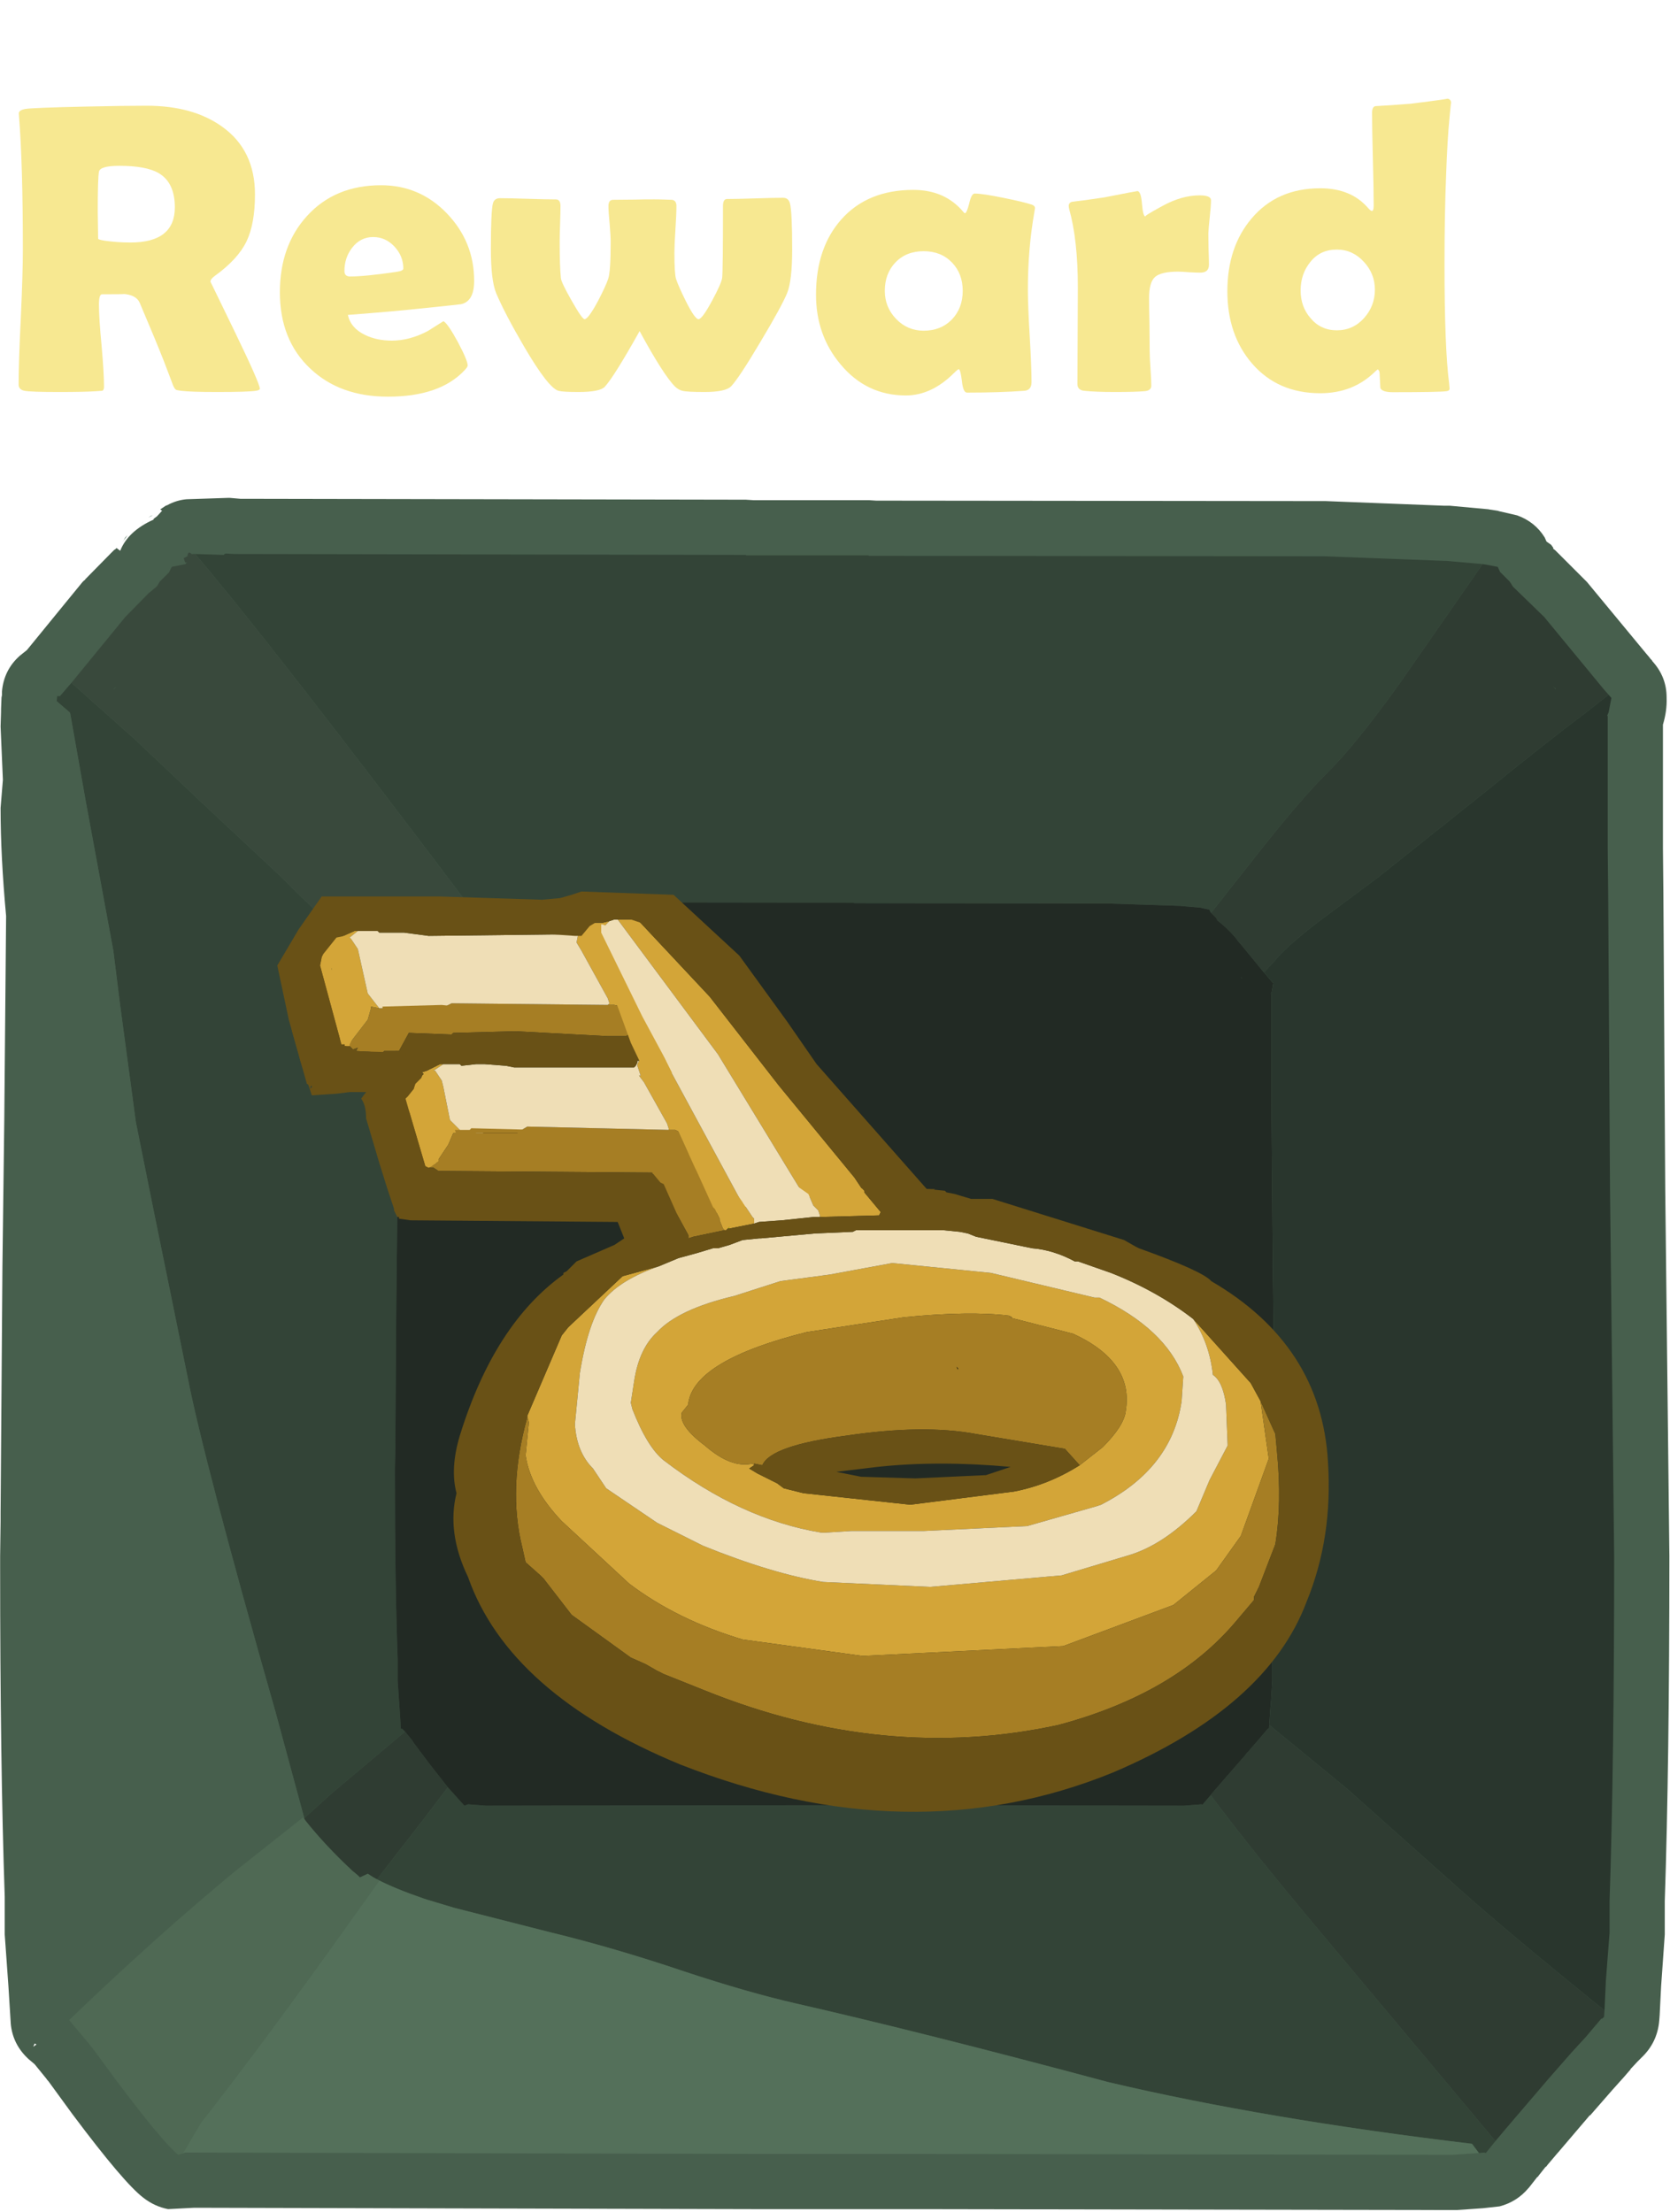 <?xml version="1.0" encoding="UTF-8" standalone="no"?>
<svg xmlns:ffdec="https://www.free-decompiler.com/flash" xmlns:xlink="http://www.w3.org/1999/xlink" ffdec:objectType="frame" height="103.85px" width="78.4px" xmlns="http://www.w3.org/2000/svg">
  <g transform="matrix(1.0, 0.0, 0.0, 1.0, 0.0, 0.0)">
    <use ffdec:characterId="127" height="186.15" transform="matrix(0.432, 0.0, 0.0, 0.432, 0.006, 23.356)" width="181.4" xlink:href="#sprite0"/>
    <use ffdec:characterId="130" height="36.05" transform="matrix(1.208, 0.0, 0.0, 1.208, 13.0, 41.55)" width="40.85" xlink:href="#sprite1"/>
    <filter id="filter6">
      <feColorMatrix in="SourceGraphic" result="filterResult0" type="matrix" values="0 0 0 0 0.349,0 0 0 0 0.251,0 0 0 0 0.141,0 0 0 1 0"/>
      <feConvolveMatrix divisor="25.0" in="filterResult0" kernelMatrix="1 1 1 1 1 1 1 1 1 1 1 1 1 1 1 1 1 1 1 1 1 1 1 1 1" order="5 5" result="filterResult1"/>
      <feComposite in="SourceGraphic" in2="filterResult1" operator="over" result="filterResult2"/>
    </filter>
    <use ffdec:characterId="131" filter="url(#filter6)" height="26.45" transform="matrix(1.0, 0.0, 0.0, 1.0, 0.0, 0.0)" width="78.0" xlink:href="#text0"/>
  </g>
  <defs>
    <g id="sprite0" transform="matrix(1.0, 0.0, 0.0, 1.0, 6.0, 6.0)">
      <use ffdec:characterId="126" height="186.15" transform="matrix(1.0, 0.0, 0.0, 1.0, -6.0, -6.0)" width="181.4" xlink:href="#shape0"/>
    </g>
    <g id="shape0" transform="matrix(1.0, 0.0, 0.0, 1.0, 6.0, 6.0)">
      <path d="M9.35 -3.1 L9.45 -3.25 9.6 -3.45 9.35 -3.1 M7.35 -1.2 L7.6 -1.65 7.85 -1.9 7.3 -1.15 7.35 -1.2 M10.65 -4.1 L10.1 -3.8 10.4 -4.0 10.55 -4.05 10.65 -4.1" fill="#4b6d56" fill-rule="evenodd" stroke="none"/>
      <path d="M6.15 -0.05 L6.4 -0.3 6.5 -0.35 6.55 -0.4 6.65 -0.5 7.05 -0.2 Q7.9 -2.35 10.7 -3.6 L10.65 -3.65 11.05 -3.95 11.6 -4.55 11.4 -4.7 12.0 -5.1 12.15 -5.15 Q13.15 -5.7 14.25 -5.8 L18.8 -5.95 18.95 -5.95 20.1 -5.85 75.05 -5.75 75.85 -5.7 88.4 -5.7 89.2 -5.65 137.9 -5.6 138.05 -5.6 150.85 -5.1 151.0 -5.1 151.05 -5.1 151.15 -5.1 151.4 -5.1 151.5 -5.1 155.85 -4.7 155.75 -4.7 156.75 -4.55 156.9 -4.5 158.85 -4.05 Q160.8 -3.35 161.85 -1.65 L162.05 -1.2 162.55 -0.85 162.8 -0.5 162.75 -0.45 163.0 -0.25 166.2 2.95 166.45 3.2 172.9 11.0 173.2 11.35 173.35 11.55 173.5 11.7 173.55 11.8 Q175.1 13.5 175.1 15.75 L175.1 15.8 Q175.15 17.2 174.7 18.7 L174.7 32.15 174.75 37.2 174.75 37.3 174.95 69.3 175.4 109.05 175.4 109.1 Q175.4 131.65 174.9 146.55 L174.9 147.25 174.9 149.95 174.9 150.0 174.9 150.15 174.9 150.2 174.5 155.85 174.35 158.85 174.35 158.9 174.3 159.55 Q174.1 161.95 172.35 163.6 L172.5 163.45 171.95 164.0 171.25 164.75 171.2 164.8 171.15 164.9 170.8 165.3 170.5 165.65 169.2 167.1 166.8 169.85 166.75 169.85 163.3 173.9 163.25 173.95 162.15 175.25 162.0 175.45 161.95 175.45 161.2 176.4 161.1 176.55 161.05 176.55 160.15 177.7 160.1 177.75 Q158.85 179.25 156.95 179.75 L155.15 179.95 152.3 180.15 152.2 180.15 151.85 180.15 93.7 180.05 93.15 180.05 88.4 180.05 76.25 180.05 75.7 180.05 15.1 179.9 12.25 180.05 Q10.75 179.75 9.55 178.8 7.45 177.2 1.95 169.85 L1.8 169.65 -0.75 166.15 -0.85 166.05 -0.85 166.0 -0.9 166.0 -0.95 165.9 -2.25 164.3 -2.9 163.75 Q-4.65 162.15 -4.85 159.85 L-4.85 159.8 -5.1 155.8 -5.5 150.2 -5.5 150.15 -5.5 150.0 -5.5 149.95 -5.5 146.55 -5.5 146.1 Q-6.0 131.6 -6.0 110.05 L-6.0 109.6 -6.0 109.1 -5.95 105.3 -5.95 104.4 -5.75 77.55 -5.55 61.75 -5.35 39.5 Q-5.95 33.0 -5.95 27.8 L-5.95 27.75 -5.7 24.7 -5.95 18.9 -5.9 17.3 -5.9 17.15 -5.9 17.0 -5.85 15.75 -5.8 15.5 -5.8 15.25 -5.8 15.1 Q-5.6 12.75 -3.85 11.2 L-3.1 10.6 -2.85 10.3 1.15 5.4 2.95 3.2 3.15 3.0 3.2 3.0 3.25 2.9 6.05 0.05 6.1 0.0 6.15 -0.05 M-2.05 162.15 L-2.25 162.05 -2.4 162.4 -2.05 162.15" fill="#475f4d" fill-rule="evenodd" stroke="none"/>
      <path d="M37.3 46.6 L37.2 46.7 37.15 46.7 37.0 46.45 37.3 46.6" fill="#324a3a" fill-rule="evenodd" stroke="none"/>
      <path d="M128.8 46.1 L128.95 46.25 128.95 46.3 128.8 46.1 M40.5 46.3 L40.5 46.25 40.65 46.15 40.5 46.3" fill="#16211a" fill-rule="evenodd" stroke="none"/>
      <path d="M156.5 172.65 L155.45 173.95 155.3 173.9 154.7 173.95 153.95 172.95 Q131.4 170.25 114.45 166.25 94.5 160.9 80.5 157.7 75.25 156.5 68.3 154.2 60.75 151.65 53.75 149.95 L43.35 147.3 40.35 146.4 40.05 146.3 Q36.85 145.2 34.95 144.2 L40.15 137.5 42.65 134.2 44.45 136.2 44.85 136.05 46.8 136.2 79.65 136.15 79.95 136.15 86.8 136.15 88.4 136.15 89.5 136.15 89.8 136.15 122.65 136.2 124.55 136.05 124.65 136.1 125.55 135.05 Q129.9 140.9 137.45 149.9 L156.5 172.65 M0.15 16.15 L0.2 15.6 0.5 15.6 1.75 14.15 8.65 20.3 16.9 28.1 24.55 35.25 Q30.85 41.55 37.0 47.15 L36.95 47.7 36.95 48.55 37.05 51.85 36.95 53.55 Q36.95 56.55 37.25 60.25 L37.15 72.8 37.05 81.7 36.95 96.85 36.95 97.35 36.9 99.5 36.9 99.75 36.9 100.05 Q36.9 112.15 37.2 120.25 L37.2 120.65 37.2 122.6 37.4 125.5 37.55 127.85 37.7 127.85 38.0 128.15 30.1 134.8 27.05 137.55 23.95 126.1 Q16.05 98.35 14.35 89.5 L10.65 71.35 8.75 61.9 7.05 49.25 6.3 43.25 3.3 27.0 1.6 17.4 0.15 16.15 M15.2 0.15 L18.3 0.25 Q18.4 0.1 18.6 0.1 L19.4 0.15 75.05 0.25 75.05 0.3 88.4 0.3 88.4 0.35 137.9 0.4 151.0 0.9 151.05 0.9 151.15 0.9 155.15 1.25 155.1 1.25 153.75 3.2 146.1 14.2 Q141.25 20.95 138.3 23.85 135.2 26.9 129.7 33.95 L125.6 39.15 125.55 39.1 125.4 38.8 124.65 38.65 124.5 38.6 122.25 38.4 114.75 38.15 86.8 38.1 86.8 38.05 47.85 38.0 47.4 37.95 Q47.3 37.95 47.25 38.05 L45.3 38.0 45.15 37.9 Q45.05 37.85 45.0 38.15 L44.95 38.2 44.75 38.1 Q23.4 9.8 15.4 0.4 L15.2 0.15" fill="#334437" fill-rule="evenodd" stroke="none"/>
      <path d="M1.75 14.15 L7.6 7.0 10.15 4.4 10.4 4.2 11.05 3.65 11.35 3.15 12.35 2.15 12.65 1.55 14.15 1.25 14.15 1.2 14.3 1.1 14.1 1.05 13.95 0.6 14.35 0.4 Q14.4 -0.05 14.6 0.0 L14.9 0.2 14.9 0.15 15.2 0.15 15.4 0.4 Q23.4 9.8 44.75 38.1 L44.95 38.2 44.8 38.25 44.85 38.5 44.95 38.5 44.9 38.6 44.05 38.8 43.85 39.1 43.3 39.7 43.15 39.95 42.75 40.25 42.65 40.4 41.2 41.85 37.3 46.6 37.0 46.45 37.15 46.7 37.0 46.7 37.0 47.15 Q30.85 41.55 24.55 35.25 L16.9 28.1 8.65 20.3 1.75 14.15 M6.35 14.8 L6.35 14.85 6.65 14.6 Q6.55 14.65 6.35 14.8" fill="#39493c" fill-rule="evenodd" stroke="none"/>
      <path d="M155.15 1.25 L155.45 1.3 156.75 1.55 157.0 2.1 158.05 3.15 158.4 3.7 161.8 7.0 168.35 14.95 168.8 15.45 166.25 17.45 Q162.55 20.2 154.9 26.4 L143.8 35.25 137.35 40.05 Q133.7 42.85 132.4 44.5 L131.35 45.6 130.9 45.1 128.85 42.6 128.5 42.2 128.25 41.85 Q127.2 40.65 126.3 40.0 L126.15 39.7 125.6 39.15 129.7 33.95 Q135.2 26.9 138.3 23.85 141.25 20.95 146.1 14.2 L153.75 3.2 155.1 1.25 155.15 1.25 M168.35 158.45 L168.3 159.15 168.1 159.35 168.0 159.35 166.6 161.0 166.35 161.3 164.7 163.1 162.25 165.9 158.7 170.05 157.55 171.4 156.5 172.65 137.45 149.9 Q129.9 140.9 125.55 135.05 L125.8 134.75 126.0 134.5 126.1 134.4 127.35 132.95 127.45 132.85 128.05 132.15 129.1 130.95 129.2 130.85 129.5 130.45 129.8 130.15 129.9 130.0 130.0 129.9 130.95 128.8 131.75 127.85 131.8 127.85 131.9 127.75 131.9 127.7 131.95 127.45 140.3 134.3 152.8 145.45 Q157.95 150.05 168.35 158.45 M163.05 14.85 L163.05 14.8 162.75 14.55 163.05 14.85 M38.0 128.15 L38.65 128.95 38.75 129.05 38.8 129.15 39.0 129.45 39.05 129.5 39.15 129.65 40.65 131.65 42.65 134.2 40.15 137.5 34.95 144.2 34.85 144.15 34.5 143.95 33.95 143.6 33.1 144.0 32.9 143.8 32.55 143.5 32.3 143.3 Q29.35 140.55 27.2 137.85 L27.0 137.55 27.05 137.55 30.1 134.8 38.0 128.15" fill="#2f3c32" fill-rule="evenodd" stroke="none"/>
      <path d="M125.6 39.15 L126.15 39.7 126.3 40.0 Q127.2 40.65 128.25 41.85 L128.5 42.2 128.85 42.6 130.9 45.1 132.0 46.4 132.35 46.8 132.2 47.7 132.1 47.9 132.15 47.95 132.15 56.05 132.15 58.95 132.3 77.1 132.55 99.5 132.25 120.65 132.25 121.05 132.25 122.6 132.1 125.0 132.05 125.5 131.9 127.7 131.9 127.75 131.8 127.85 131.75 127.85 130.95 128.8 130.0 129.9 129.9 130.0 129.8 130.15 129.5 130.45 129.2 130.85 129.1 130.95 128.05 132.15 127.45 132.85 127.35 132.95 126.1 134.4 126.0 134.5 125.8 134.75 125.55 135.05 124.65 136.1 124.55 136.05 122.65 136.2 89.8 136.15 89.5 136.15 88.4 136.15 86.8 136.15 79.95 136.15 79.65 136.15 46.8 136.2 44.85 136.05 44.45 136.2 42.65 134.2 40.65 131.65 39.15 129.65 39.05 129.5 39.0 129.45 38.8 129.15 38.75 129.05 38.65 128.95 38.0 128.15 37.7 127.85 37.55 127.85 37.4 125.5 37.2 122.6 37.2 120.65 37.2 120.25 Q36.9 112.15 36.9 100.05 L36.9 99.75 36.9 99.5 36.95 97.35 36.95 96.85 37.05 81.7 37.15 72.8 37.25 60.25 Q36.95 56.55 36.95 53.55 L37.05 51.85 36.95 48.55 36.95 47.7 37.0 47.15 37.0 46.7 37.15 46.7 37.2 46.7 37.3 46.6 41.2 41.85 42.65 40.4 42.75 40.25 43.15 39.95 43.3 39.7 43.85 39.1 44.05 38.8 44.9 38.6 44.95 38.5 44.85 38.5 44.8 38.25 44.95 38.2 45.0 38.15 Q45.05 37.85 45.15 37.9 L45.3 38.0 47.25 38.05 Q47.3 37.95 47.4 37.95 L47.85 38.0 86.8 38.05 86.8 38.1 114.75 38.15 122.25 38.4 124.5 38.6 124.65 38.65 125.4 38.8 125.55 39.1 125.6 39.15 M128.8 46.1 L128.95 46.3 128.95 46.25 128.8 46.1 M40.5 46.3 L40.65 46.15 40.5 46.25 40.5 46.3" fill="#222a24" fill-rule="evenodd" stroke="none"/>
      <path d="M168.8 15.45 L169.1 15.8 168.8 17.35 168.65 17.7 168.7 17.8 168.7 32.15 168.75 37.3 168.95 69.4 169.4 109.1 Q169.4 131.7 168.9 146.55 L168.9 147.25 168.9 150.0 168.5 155.2 168.35 158.45 Q157.95 150.05 152.8 145.45 L140.3 134.3 131.95 127.45 131.9 127.7 132.05 125.5 132.1 125.0 132.25 122.6 132.25 121.05 132.25 120.65 132.55 99.5 132.3 77.1 132.15 58.95 132.15 56.05 132.15 47.95 132.1 47.9 132.2 47.7 132.35 46.8 132.0 46.4 130.9 45.1 131.35 45.6 132.4 44.5 Q133.7 42.85 137.35 40.05 L143.8 35.25 154.9 26.4 Q162.55 20.2 166.25 17.45 L168.8 15.45" fill="#29362d" fill-rule="evenodd" stroke="none"/>
      <path d="M1.5 159.5 L1.4 159.35 1.15 159.35 0.9 155.2 0.9 155.15 0.5 150.0 0.5 146.55 0.5 145.9 Q0.0 131.5 0.0 110.05 L0.0 109.6 0.0 109.1 0.05 105.3 0.05 104.4 0.25 77.6 0.45 61.8 0.65 39.55 Q0.05 33.0 0.05 27.75 L0.3 24.7 0.05 18.9 0.1 17.35 0.15 16.15 1.6 17.4 3.3 27.0 6.3 43.25 7.05 49.25 8.75 61.9 10.65 71.35 14.35 89.5 Q16.05 98.35 23.95 126.1 L27.05 137.55 27.0 137.55 26.95 137.45 19.5 143.35 Q10.8 150.55 1.5 159.5" fill="#475f4d" fill-rule="evenodd" stroke="none"/>
      <path d="M13.85 174.0 L13.35 174.15 Q11.6 172.7 6.65 166.1 L4.0 162.5 3.8 162.25 1.5 159.5 Q10.8 150.55 19.5 143.35 L26.95 137.45 27.0 137.55 27.2 137.85 Q29.35 140.55 32.3 143.3 L32.55 143.5 32.9 143.8 33.1 144.0 33.95 143.6 34.5 143.95 34.85 144.15 35.2 144.35 32.35 148.35 Q22.95 161.55 15.95 170.5 L15.8 170.7 13.85 174.0" fill="#4f6954" fill-rule="evenodd" stroke="none"/>
      <path d="M154.7 173.95 L151.85 174.15 93.7 174.05 93.15 174.05 88.4 174.05 76.25 174.05 75.7 174.05 14.1 173.9 13.85 174.0 15.8 170.7 15.95 170.5 Q22.95 161.55 32.35 148.35 L35.2 144.35 34.85 144.15 34.95 144.2 Q36.85 145.2 40.05 146.3 L40.35 146.4 43.35 147.3 53.75 149.95 Q60.75 151.65 68.3 154.2 75.25 156.5 80.5 157.7 94.5 160.9 114.45 166.25 131.4 170.25 153.95 172.95 L154.7 173.95" fill="#54705a" fill-rule="evenodd" stroke="none"/>
    </g>
    <g id="sprite1" transform="matrix(1.0, 0.0, 0.0, 1.0, 0.0, 0.0)">
      <use ffdec:characterId="129" height="28.2" transform="matrix(1.278, 0.0, 0.0, 1.278, 0.015, 0.002)" width="31.95" xlink:href="#sprite2"/>
    </g>
    <g id="sprite2" transform="matrix(1.0, 0.0, 0.0, 1.0, 10.2, 5.75)">
      <use ffdec:characterId="128" height="28.2" transform="matrix(1.0, 0.0, 0.0, 1.0, -10.2, -5.75)" width="31.95" xlink:href="#shape1"/>
    </g>
    <g id="shape1" transform="matrix(1.0, 0.0, 0.0, 1.0, 10.2, 5.75)">
      <path d="M-1.1 -4.4 L-1.1 -4.5 -0.95 -4.45 -0.9 -4.45 -0.8 -4.45 -0.8 -4.4 -1.1 -4.4 M1.3 -0.25 L1.35 -0.3 1.4 -0.2 1.4 -0.1 1.35 -0.2 1.3 -0.25" fill="#ffff9f" fill-rule="evenodd" stroke="none"/>
      <path d="M1.2 3.65 L1.45 3.55 1.2 3.7 1.2 3.65" fill="#c4c400" fill-rule="evenodd" stroke="none"/>
      <path d="M-6.35 -2.0 L-6.25 -2.05 -5.1 -2.05 -5.15 -2.0 -6.35 -2.0 M-3.95 1.8 L-3.9 1.75 -2.85 1.75 -2.9 1.8 -3.95 1.8" fill="#000000" fill-rule="evenodd" stroke="none"/>
      <path d="M-0.1 -4.65 L-0.25 -4.5 Q-0.15 -3.6 0.65 -2.55 L1.2 -1.35 1.7 -0.2 4.0 4.05 3.8 4.1 3.7 4.15 3.4 4.2 3.2 3.95 2.5 2.45 2.4 2.55 2.3 2.4 2.0 1.75 1.9 1.7 1.7 1.7 1.7 1.65 1.65 1.5 0.95 0.25 0.8 0.05 0.85 0.05 0.75 -0.25 0.75 -0.3 0.8 -0.4 0.8 -0.45 0.9 -0.6 1.0 -0.5 1.1 -0.6 1.2 -0.5 1.25 -0.55 0.65 -1.3 0.6 -1.35 0.25 -2.05 0.05 -2.1 -0.15 -2.1 -0.1 -2.15 -0.15 -2.3 -0.95 -3.75 -1.1 -4.0 -1.05 -4.25 -1.0 -4.2 -1.1 -4.4 -0.8 -4.4 -0.8 -4.45 -0.9 -4.45 -0.8 -4.5 -0.75 -4.55 -0.7 -4.55 -0.7 -4.6 -0.3 -4.6 -0.1 -4.65 M5.85 3.75 L3.2 -0.6 0.15 -4.7 0.75 -4.7 2.95 -2.35 5.05 0.35 7.35 3.15 7.65 3.6 7.2 3.6 5.95 3.75 5.85 3.75 M-5.7 2.65 L-5.7 2.5 -5.75 2.45 -5.75 2.2 -5.85 2.0 -5.8 1.65 -5.95 1.0 -5.95 0.4 -5.9 0.35 -5.8 0.05 -5.75 0.0 -5.8 -0.05 -5.65 -0.1 -5.25 -0.3 -4.85 -0.3 -5.15 -0.3 -5.45 -0.1 -5.4 -0.1 -5.2 0.2 -5.15 0.4 -4.95 1.4 -4.55 1.8 -4.85 1.8 -5.0 2.15 -5.4 2.75 -5.6 2.55 -5.7 2.65 M-8.3 -1.05 L-8.3 -1.25 -8.35 -1.3 -8.35 -1.6 -8.45 -1.8 -8.5 -2.2 -8.55 -2.95 -8.55 -3.65 -8.4 -3.95 -8.35 -4.05 -8.4 -4.05 -8.3 -4.15 -7.85 -4.35 -7.4 -4.35 -7.75 -4.35 -8.0 -4.15 -7.95 -4.1 -7.75 -3.8 -7.45 -2.45 -7.1 -2.0 -7.35 -2.05 -7.35 -2.0 -7.45 -1.65 -7.95 -1.0 -8.25 -1.25 -8.3 -1.05 M1.3 -0.25 L1.35 -0.2 1.4 -0.1 1.4 -0.2 1.35 -0.3 1.3 -0.25" fill="#d3a538" fill-rule="evenodd" stroke="none"/>
      <path d="M2.25 4.3 L1.7 3.2 1.6 3.25 1.5 3.15 1.35 3.15 1.35 3.05 1.2 3.05 1.25 3.0 -5.3 2.95 -5.45 2.85 -5.5 2.85 -5.6 2.85 -5.65 2.8 -5.7 2.7 -5.7 2.65 -5.6 2.55 -5.4 2.75 -5.0 2.15 -4.85 1.8 -4.55 1.8 -3.95 1.8 -2.9 1.8 -2.85 1.75 -2.6 1.6 1.7 1.7 1.9 1.7 2.0 1.75 2.3 2.4 2.4 2.55 2.5 2.45 3.2 3.95 3.4 4.2 2.25 4.3 M0.65 -1.3 L0.4 -1.15 -0.15 -1.15 -2.95 -1.3 -4.85 -1.25 -4.9 -1.2 -6.2 -1.25 -6.5 -0.7 -6.95 -0.7 -7.0 -0.65 -7.8 -0.7 -7.75 -0.8 -7.9 -0.75 -8.05 -0.9 -8.1 -0.9 -8.25 -0.9 -8.3 -0.9 -8.3 -1.05 -8.25 -1.25 -7.95 -1.0 -7.45 -1.65 -7.35 -2.0 -7.35 -2.05 -7.1 -2.0 -6.35 -2.0 -5.15 -2.0 -5.1 -2.05 -4.9 -2.15 -0.15 -2.1 0.05 -2.1 0.25 -2.05 0.6 -1.35 0.65 -1.3" fill="#a67e24" fill-rule="evenodd" stroke="none"/>
      <path d="M-0.1 -4.65 L0.05 -4.7 0.15 -4.7 3.2 -0.6 5.85 3.75 4.0 4.05 1.7 -0.2 1.2 -1.35 0.65 -2.55 Q-0.15 -3.6 -0.25 -4.5 L-0.1 -4.65 M-4.85 -0.3 L-4.65 -0.3 -4.6 -0.25 -4.15 -0.3 -3.9 -0.3 -3.25 -0.25 -3.0 -0.2 0.65 -0.2 0.7 -0.25 0.75 -0.35 0.75 -0.4 0.8 -0.4 0.75 -0.3 0.75 -0.25 0.85 0.05 0.8 0.05 0.95 0.25 1.65 1.5 1.7 1.65 1.7 1.7 -2.6 1.6 -2.85 1.75 -3.9 1.75 -3.95 1.8 -4.55 1.8 -4.95 1.4 -5.15 0.4 -5.2 0.2 -5.4 -0.1 -5.45 -0.1 -5.15 -0.3 -4.85 -0.3 M-7.4 -4.35 L-7.15 -4.35 -7.1 -4.3 -6.65 -4.3 -6.35 -4.3 -5.6 -4.2 -1.3 -4.25 -1.2 -4.3 -1.1 -4.4 -1.0 -4.2 -1.05 -4.25 -1.1 -4.0 -0.95 -3.75 -0.15 -2.3 -0.1 -2.15 -0.15 -2.1 -4.9 -2.15 -5.1 -2.05 -6.25 -2.05 -6.35 -2.0 -7.1 -2.0 -7.45 -2.45 -7.75 -3.8 -7.95 -4.1 -8.0 -4.15 -7.75 -4.35 -7.4 -4.35" fill="#efdeb6" fill-rule="evenodd" stroke="none"/>
      <path d="M0.15 -4.7 L0.05 -4.7 -0.1 -4.65 -0.3 -4.6 -0.7 -4.6 -0.75 -4.55 -0.8 -4.5 -0.9 -4.45 -0.95 -4.45 -1.1 -4.5 -1.1 -4.4 -1.2 -4.3 -1.3 -4.25 -5.6 -4.2 -6.35 -4.3 -6.65 -4.3 -7.1 -4.3 -7.15 -4.35 -7.4 -4.35 -7.85 -4.35 -8.3 -4.15 -8.4 -4.05 -8.35 -4.05 -8.4 -3.95 -8.55 -3.65 -8.55 -2.95 -8.5 -2.2 -8.45 -1.8 -8.35 -1.6 -8.35 -1.3 -8.3 -1.25 -8.3 -1.05 -8.3 -0.9 -8.25 -0.9 -8.1 -0.9 -8.05 -0.9 -7.9 -0.75 -7.75 -0.8 -7.8 -0.7 -7.0 -0.65 -6.95 -0.7 -6.5 -0.7 -6.2 -1.25 -4.9 -1.2 -4.85 -1.25 -2.95 -1.3 -0.15 -1.15 0.4 -1.15 0.65 -1.3 1.25 -0.55 1.2 -0.5 1.1 -0.6 1.0 -0.5 0.9 -0.6 0.8 -0.45 0.8 -0.4 0.75 -0.4 0.75 -0.35 0.7 -0.25 0.65 -0.2 -3.0 -0.2 -3.25 -0.25 -3.9 -0.3 -4.15 -0.3 -4.6 -0.25 -4.65 -0.3 -4.85 -0.3 -5.25 -0.3 -5.65 -0.1 -5.8 -0.05 -5.75 0.0 -5.8 0.05 -5.9 0.35 -5.95 0.4 -5.95 1.0 -5.8 1.65 -5.85 2.0 -5.75 2.2 -5.75 2.45 -5.7 2.5 -5.7 2.65 -5.7 2.7 -5.65 2.8 -5.6 2.85 -5.5 2.85 -5.45 2.85 -5.3 2.95 1.25 3.0 1.2 3.05 1.35 3.05 1.35 3.15 1.5 3.15 1.6 3.25 1.7 3.2 2.25 4.3 1.9 4.35 1.7 4.4 0.85 4.5 0.7 4.55 0.5 4.0 -1.7 4.05 -2.5 3.95 -5.45 3.85 -6.45 4.0 -6.65 3.9 -7.1 2.15 -7.4 0.7 -7.2 0.35 -8.05 0.25 -8.0 0.3 -8.15 0.5 -8.5 0.55 -8.6 0.5 -8.45 0.35 -8.45 0.3 -9.1 0.4 -9.3 0.3 -9.85 -1.65 -10.2 -3.3 -9.55 -4.4 -8.85 -5.4 -7.35 -5.4 -5.3 -5.4 -2.15 -5.3 -1.6 -5.35 -1.25 -5.45 -0.95 -5.55 1.85 -5.45 3.85 -3.6 5.3 -1.6 6.2 -0.3 9.55 3.5 9.8 3.5 9.65 3.6 8.3 3.6 7.65 3.6 7.35 3.15 5.05 0.35 2.95 -2.35 0.75 -4.7 0.15 -4.7 M1.2 3.65 L1.2 3.7 1.45 3.55 1.2 3.65" fill="#695116" fill-rule="evenodd" stroke="none"/>
      <path d="M3.55 4.7 L3.5 4.7 3.55 4.65 3.55 4.7" fill="#c4c400" fill-rule="evenodd" stroke="none"/>
      <path d="M10.5 8.95 L10.5 9.0 10.45 8.9 10.5 8.95" fill="#000000" fill-rule="evenodd" stroke="none"/>
      <path d="M1.8 -0.05 L1.75 0.1 1.75 0.15 1.65 0.2 1.55 0.15 1.55 0.3 1.3 -0.05 1.05 -0.45 1.2 0.05 1.05 0.1 0.55 -0.95 -0.05 -2.6 0.05 -2.6 0.95 -1.0 0.9 -1.75 1.6 -0.45 1.8 -0.05 M3.1 4.1 L3.05 4.05 2.55 2.95 2.5 2.85 2.0 1.75 1.8 1.3 1.8 1.25 1.75 1.0 1.9 1.2 1.95 1.1 2.05 1.15 2.6 2.3 2.7 2.3 2.85 2.75 2.95 2.95 3.0 3.05 3.25 3.55 3.25 3.6 3.3 3.7 3.7 3.95 3.65 3.85 3.45 3.45 3.4 3.35 3.25 3.15 2.95 2.45 3.6 3.4 3.7 3.55 3.95 3.9 4.25 4.35 4.3 4.4 4.3 4.55 3.55 4.7 3.55 4.65 3.5 4.7 3.45 4.75 3.4 4.75 3.35 4.7 3.25 4.45 3.25 4.4 3.1 4.1 M5.95 3.65 L6.05 3.7 5.95 3.6 6.0 3.45 6.15 3.45 6.5 3.65 6.7 3.6 7.35 3.55 7.2 3.25 7.25 3.25 7.6 3.5 7.65 3.55 7.65 3.6 8.15 4.2 8.1 4.3 6.3 4.35 6.3 4.3 6.25 4.15 6.1 4.0 5.95 3.65 M17.65 7.45 L19.4 9.4 19.7 9.95 19.95 11.7 19.1 14.05 18.35 15.1 17.05 16.15 13.7 17.4 7.6 17.7 3.95 17.2 Q1.95 16.6 0.5 15.5 L-1.55 13.6 Q-2.5 12.6 -2.65 11.6 L-2.55 10.6 -2.6 10.4 -1.55 7.95 -1.35 7.7 0.3 6.15 1.4 5.85 Q0.25 6.25 -0.25 6.85 -0.75 7.55 -1.0 9.1 L-1.15 10.65 Q-1.1 11.5 -0.6 12.0 L-0.2 12.6 1.35 13.65 1.65 13.8 2.75 14.35 Q4.85 15.2 6.4 15.45 L9.65 15.6 13.65 15.25 15.65 14.65 Q16.7 14.35 17.75 13.3 L18.15 12.35 18.7 11.3 18.65 10.05 Q18.55 9.35 18.25 9.15 18.15 8.2 17.65 7.45 M14.65 6.8 L14.8 6.8 Q16.8 7.75 17.35 9.2 L17.3 9.95 Q17.0 12.0 14.85 13.1 L14.7 13.15 12.6 13.75 9.45 13.9 7.25 13.9 6.45 13.95 6.35 13.95 Q3.9 13.55 1.55 11.75 1.05 11.35 0.6 10.2 L0.55 10.0 0.65 9.35 Q0.8 8.35 1.35 7.85 2.0 7.15 3.7 6.75 L5.1 6.3 6.6 6.1 8.5 5.75 11.5 6.05 14.65 6.8 M14.2 11.9 L14.9 11.35 Q15.55 10.7 15.6 10.25 15.85 8.75 14.0 7.9 L12.05 7.4 12.15 7.4 12.05 7.35 Q10.85 7.2 8.85 7.4 L5.9 7.85 Q2.5 8.7 2.3 10.0 L2.3 10.05 2.1 10.3 Q2.0 10.7 2.8 11.3 3.6 12.0 4.25 11.85 L4.3 11.9 4.15 12.0 4.4 12.15 5.0 12.45 5.2 12.6 5.8 12.75 9.05 13.1 12.2 12.7 Q13.25 12.5 14.2 11.9 M-8.85 -3.55 L-8.8 -3.65 -8.4 -4.15 -8.15 -4.2 -8.1 -4.15 -8.3 -3.7 -8.55 -3.2 -8.25 -2.25 -8.0 -1.25 -8.0 -1.2 -7.85 -1.2 -8.0 -0.9 -8.0 -0.85 -8.1 -0.85 -8.15 -0.85 -8.15 -0.9 -8.25 -0.9 -8.9 -3.3 -8.85 -3.55 M-6.05 0.45 L-6.0 0.3 -5.55 -0.15 -5.5 -0.1 -5.9 0.65 -5.45 2.45 -5.3 2.5 -5.3 2.65 -5.5 2.8 -5.6 2.85 -5.7 2.8 -6.2 1.1 -6.3 0.75 -6.25 0.7 -6.05 0.45" fill="#d3a538" fill-rule="evenodd" stroke="none"/>
      <path d="M1.95 4.25 L1.55 3.35 1.45 3.3 0.95 2.7 1.05 2.65 1.2 2.65 1.3 2.85 1.45 2.95 Q1.55 2.85 1.7 3.1 L2.0 3.3 2.15 3.6 2.0 3.65 2.05 3.7 2.25 4.05 2.6 3.95 3.05 4.1 3.1 4.1 3.25 4.4 3.25 4.45 3.35 4.7 3.4 4.75 2.45 4.95 2.3 5.0 2.3 4.9 2.0 4.35 1.95 4.25 M19.7 9.95 L20.15 10.95 20.2 11.5 Q20.35 13.05 20.15 14.3 L19.65 15.6 19.5 15.9 19.5 16.0 18.95 16.65 Q17.1 18.85 13.55 19.8 8.25 20.95 2.8 18.75 L1.55 18.25 1.35 18.15 1.0 17.95 0.55 17.75 -1.25 16.45 -2.1 15.35 -2.2 15.25 -2.65 14.85 -2.75 14.4 Q-3.2 12.6 -2.6 10.45 L-2.6 10.4 -2.55 10.6 -2.65 11.6 Q-2.5 12.6 -1.55 13.6 L0.5 15.5 Q1.95 16.6 3.95 17.2 L7.6 17.7 13.7 17.4 17.05 16.15 18.35 15.1 19.1 14.05 19.95 11.7 19.7 9.95 M4.3 11.9 L4.25 11.85 Q3.6 12.0 2.8 11.3 2.0 10.7 2.1 10.3 L2.3 10.05 2.3 10.0 Q2.5 8.7 5.9 7.85 L8.85 7.4 Q10.85 7.2 12.05 7.35 L12.15 7.4 12.05 7.4 14.0 7.9 Q15.85 8.75 15.6 10.25 15.55 10.7 14.9 11.35 L14.2 11.9 13.75 11.4 11.05 10.95 Q9.45 10.65 7.1 11.0 4.8 11.3 4.55 11.9 L4.3 11.85 4.3 11.9 M10.5 8.95 L10.45 8.9 10.5 9.0 10.5 8.95 M-7.0 -2.05 L-5.2 -2.1 -4.75 -2.05 -4.65 -2.05 -4.45 -2.0 -4.5 -1.95 -6.7 -1.9 -7.0 -1.95 -7.0 -2.05 M-2.3 1.8 L-4.15 1.8 -4.3 1.85 -4.75 1.85 -4.8 1.7 -4.35 1.7 -4.3 1.65 -2.3 1.7 -2.3 1.8" fill="#a67e24" fill-rule="evenodd" stroke="none"/>
      <path d="M0.9 -1.75 L-0.35 -4.3 -0.35 -4.55 Q-0.1 -4.55 0.05 -4.0 L0.5 -3.25 0.7 -2.7 0.75 -2.8 1.1 -2.0 1.1 -1.95 1.25 -1.7 2.1 -0.15 2.8 1.2 2.7 1.45 1.8 -0.05 1.6 -0.45 0.9 -1.75 M3.95 3.9 L4.2 3.75 4.35 3.8 4.6 3.7 5.35 3.65 5.25 3.6 5.45 3.3 5.95 3.65 6.1 4.0 6.25 4.15 6.3 4.3 6.3 4.35 6.1 4.35 5.15 4.45 4.45 4.5 4.3 4.55 4.3 4.4 4.25 4.35 3.95 3.9 M1.4 5.85 L2.0 5.6 2.55 5.45 3.05 5.3 3.2 5.3 3.55 5.2 3.95 5.05 4.45 5.0 4.5 5.0 6.15 4.85 7.3 4.8 7.4 4.75 10.05 4.75 10.55 4.8 10.8 4.85 11.05 4.95 12.75 5.3 Q13.4 5.35 14.05 5.7 L14.15 5.7 15.15 6.05 Q16.55 6.6 17.65 7.45 18.15 8.2 18.25 9.15 18.55 9.35 18.65 10.05 L18.7 11.3 18.15 12.35 17.75 13.3 Q16.7 14.35 15.65 14.65 L13.65 15.25 9.65 15.6 6.4 15.45 Q4.85 15.2 2.75 14.35 L1.65 13.8 1.35 13.65 -0.2 12.6 -0.6 12.0 Q-1.1 11.5 -1.15 10.65 L-1.0 9.1 Q-0.75 7.55 -0.25 6.85 0.25 6.25 1.4 5.85 M14.65 6.8 L11.5 6.05 8.5 5.75 6.6 6.1 5.1 6.3 3.7 6.75 Q2.0 7.15 1.35 7.85 0.8 8.35 0.65 9.35 L0.55 10.0 0.6 10.2 Q1.05 11.35 1.55 11.75 3.9 13.55 6.35 13.95 L6.45 13.95 7.25 13.9 9.45 13.9 12.6 13.75 14.7 13.15 14.85 13.1 Q17.0 12.0 17.3 9.95 L17.35 9.2 Q16.8 7.75 14.8 6.8 L14.65 6.8" fill="#efdeb6" fill-rule="evenodd" stroke="none"/>
      <path d="M0.85 -4.6 L0.1 -4.85 -0.5 -4.7 -0.45 -4.65 -0.7 -4.5 -0.95 -4.2 -1.0 -4.2 -1.15 -4.2 -2.6 -4.3 -2.7 -4.35 -2.35 -4.4 -2.35 -4.45 -1.35 -4.4 -1.2 -4.4 -0.7 -4.9 0.3 -5.1 0.85 -5.0 1.35 -4.6 1.35 -4.45 1.25 -4.4 0.85 -4.6 M7.6 3.5 L7.95 3.5 8.9 3.5 9.05 3.45 10.1 3.55 10.15 3.6 10.4 3.65 10.9 3.8 11.55 3.8 15.55 5.05 15.9 5.25 16.0 5.3 Q17.95 6.0 18.2 6.3 21.55 8.25 21.75 11.8 21.9 14.1 21.1 16.05 19.9 19.25 15.2 21.25 9.05 23.75 2.05 21.0 -3.15 18.85 -4.4 15.3 -5.05 13.95 -4.75 12.75 -4.95 12.0 -4.65 11.0 -3.6 7.6 -1.5 6.1 L-1.5 6.05 -1.4 6.0 -1.3 5.9 -1.1 5.7 0.05 5.2 0.35 5.0 0.15 4.5 -6.15 4.45 -6.5 4.4 -6.5 4.35 -6.55 4.35 -6.65 4.15 -6.65 4.1 -6.85 3.5 -7.1 2.7 -7.5 1.35 Q-7.5 0.95 -7.65 0.75 L-7.5 0.55 -8.0 0.55 -8.4 0.6 -9.15 0.65 -9.5 -0.4 -9.55 -0.6 -9.75 -1.3 -10.05 -2.85 -9.95 -3.0 -9.85 -2.1 -9.55 -1.25 -9.3 -0.4 Q-9.1 0.05 -9.2 0.45 -8.9 0.1 -8.7 0.2 L-8.3 0.3 -8.1 0.2 -7.45 0.2 -7.3 0.3 -7.15 0.1 -7.0 0.25 -7.1 0.45 -7.1 0.5 -7.35 0.95 -7.2 0.95 -6.35 3.95 -6.1 3.85 -4.25 3.75 -1.85 3.75 -1.8 3.9 0.0 3.9 0.15 3.75 0.4 3.75 0.5 3.8 0.55 3.7 0.8 3.95 0.85 4.05 1.1 3.95 1.05 3.85 1.1 3.7 1.05 3.7 1.2 3.4 1.55 3.45 1.45 3.65 1.55 3.75 1.55 3.95 1.45 4.0 1.65 4.3 1.7 4.35 Q1.85 4.25 1.95 4.25 L2.0 4.35 2.3 4.9 2.3 5.0 2.45 4.95 3.4 4.75 3.45 4.75 3.5 4.7 3.55 4.7 4.3 4.55 4.45 4.5 5.15 4.45 6.1 4.35 6.3 4.35 8.1 4.3 8.15 4.2 7.65 3.6 7.65 3.55 7.6 3.5 M17.65 7.45 Q16.55 6.6 15.15 6.05 L14.15 5.7 14.05 5.7 Q13.4 5.35 12.75 5.3 L11.05 4.95 10.8 4.85 10.55 4.8 10.05 4.75 7.4 4.75 7.3 4.8 6.15 4.85 4.5 5.0 4.45 5.0 3.95 5.05 3.55 5.2 3.2 5.3 3.05 5.3 2.55 5.45 2.0 5.6 1.4 5.85 0.3 6.15 -1.35 7.7 -1.55 7.95 -2.6 10.4 -2.6 10.45 Q-3.2 12.6 -2.75 14.4 L-2.65 14.85 -2.2 15.25 -2.1 15.35 -1.25 16.45 0.55 17.75 1.0 17.95 1.35 18.15 1.55 18.25 2.8 18.75 Q8.25 20.95 13.55 19.8 17.1 18.85 18.95 16.65 L19.5 16.0 19.5 15.9 19.65 15.6 20.15 14.3 Q20.35 13.05 20.2 11.5 L20.15 10.95 19.7 9.95 19.4 9.4 17.65 7.45 M14.2 11.9 Q13.25 12.5 12.2 12.7 L9.05 13.1 5.8 12.75 5.2 12.6 5.0 12.45 4.4 12.15 4.15 12.0 4.3 11.9 4.3 11.85 4.55 11.9 Q4.8 11.3 7.1 11.0 9.45 10.65 11.05 10.95 L13.75 11.4 14.2 11.9 M12.1 11.95 Q9.9 11.75 8.05 11.95 L6.8 12.1 7.55 12.25 9.2 12.3 11.35 12.2 12.1 11.95 M-8.1 -0.85 L-8.1 -0.7 -6.3 -0.65 -6.3 -0.55 -6.35 -0.55 -6.05 -0.5 -6.05 -0.4 -6.2 -0.35 -8.0 -0.4 -8.0 -0.05 -8.15 0.0 -8.25 -0.05 -8.35 -0.4 -9.05 -0.45 -9.1 -0.55 -9.05 -0.7 -8.35 -0.7 -8.4 -1.1 -8.6 -1.6 -8.7 -2.15 -8.95 -3.2 -8.95 -3.55 -8.85 -3.55 -8.9 -3.3 -8.25 -0.9 -8.15 -0.9 -8.15 -0.85 -8.1 -0.85 M-5.7 2.8 L-5.7 3.0 -4.55 3.15 -4.35 3.15 -4.35 3.25 -4.65 3.3 -5.05 3.2 -5.4 3.15 -5.7 3.15 -5.75 3.25 -5.85 3.3 -5.9 3.15 -6.1 3.05 -5.9 2.95 -6.2 1.1 -5.7 2.8 M-6.25 0.7 L-6.1 0.1 -6.05 0.45 -6.25 0.7" fill="#695116" fill-rule="evenodd" stroke="none"/>
    </g>
    <g id="text0" transform="matrix(1.0, 0.0, 0.0, 1.0, 2.0, 2.0)">
      <g transform="matrix(1.0, 0.0, 0.0, 1.0, -2.0, -2.0)">
        <use fill="#f7e891" height="26.45" transform="matrix(0.019, 0.0, 0.0, 0.019, 0.0, 18.35)" width="78.0" xlink:href="#font_Berlin_Sans_FB_Demi_R0"/>
        <use fill="#f7e891" height="26.45" transform="matrix(0.019, 0.0, 0.0, 0.019, 12.75, 18.35)" width="78.0" xlink:href="#font_Berlin_Sans_FB_Demi_e0"/>
        <use fill="#f7e891" height="26.45" transform="matrix(0.019, 0.0, 0.0, 0.019, 22.75, 18.35)" width="78.0" xlink:href="#font_Berlin_Sans_FB_Demi_w0"/>
        <use fill="#f7e891" height="26.45" transform="matrix(0.019, 0.0, 0.0, 0.019, 37.9, 18.35)" width="78.0" xlink:href="#font_Berlin_Sans_FB_Demi_a0"/>
        <use fill="#f7e891" height="26.45" transform="matrix(0.019, 0.0, 0.0, 0.019, 49.65, 18.35)" width="78.0" xlink:href="#font_Berlin_Sans_FB_Demi_r0"/>
        <use fill="#f7e891" height="26.45" transform="matrix(0.019, 0.0, 0.0, 0.019, 57.25, 18.35)" width="78.0" xlink:href="#font_Berlin_Sans_FB_Demi_d0"/>
      </g>
    </g>
    <g id="font_Berlin_Sans_FB_Demi_R0">
      <path d="M432.0 -453.5 Q432.0 -366.5 322.5 -366.5 289.0 -366.5 258.5 -371.0 242.5 -373.5 242.5 -376.0 242.5 -387.0 242.0 -409.5 241.5 -432.0 241.5 -443.5 241.5 -524.5 244.5 -541.5 247.5 -556.0 295.0 -556.0 361.0 -556.0 392.0 -538.0 432.0 -514.5 432.0 -453.5 M642.0 -5.0 Q642.0 -18.0 581.0 -144.0 520.0 -270.0 520.0 -269.5 520.0 -276.5 531.5 -284.5 588.0 -325.5 609.0 -369.0 630.0 -412.5 630.0 -485.5 630.0 -595.0 548.5 -653.0 476.5 -704.5 362.5 -704.5 307.5 -704.5 215.0 -702.5 78.5 -699.5 62.5 -696.5 46.0 -693.5 46.5 -685.0 L47.0 -678.0 Q56.5 -559.5 56.5 -348.0 56.5 -292.5 51.5 -181.5 46.0 -70.5 46.0 -15.5 46.0 -3.0 60.5 0.0 75.0 3.0 146.5 3.0 209.0 3.0 238.5 1.0 245.5 0.5 252.5 0.0 257.0 -1.5 257.0 -10.0 257.0 -44.0 251.0 -111.5 244.5 -179.0 244.5 -213.0 244.5 -238.5 252.0 -238.5 318.5 -238.5 303.5 -239.5 336.0 -237.5 345.0 -218.0 386.5 -120.5 406.0 -70.5 420.5 -32.0 428.0 -12.5 432.0 -4.0 435.0 -2.5 436.5 -1.5 447.5 0.0 471.0 3.0 536.5 3.0 613.0 3.0 632.0 0.0 642.0 -1.5 642.0 -5.0" fill-rule="evenodd" stroke="none"/>
    </g>
    <g id="font_Berlin_Sans_FB_Demi_e0">
      <path d="M325.5 -302.0 Q325.5 -296.5 309.0 -294.0 231.0 -282.5 194.0 -282.5 180.0 -282.5 180.0 -296.0 180.0 -329.0 199.0 -353.5 219.5 -380.0 251.0 -380.0 281.5 -380.0 303.5 -356.5 325.5 -333.0 325.5 -302.0 M500.5 -271.5 Q500.5 -368.0 433.5 -438.0 366.5 -508.0 270.5 -508.0 156.5 -508.0 87.5 -432.0 20.5 -358.5 20.5 -243.5 20.5 -125.5 95.5 -55.0 168.5 14.5 287.5 14.5 416.0 14.5 477.0 -51.0 484.5 -59.0 484.5 -62.5 484.5 -75.0 460.0 -121.0 435.0 -167.0 424.5 -172.0 405.5 -160.0 386.5 -148.0 341.5 -124.0 297.0 -124.0 260.0 -124.0 231.0 -138.0 195.5 -155.0 188.5 -187.5 305.5 -196.5 364.5 -203.0 462.5 -213.0 468.0 -214.0 500.5 -221.0 500.5 -271.5" fill-rule="evenodd" stroke="none"/>
    </g>
    <g id="font_Berlin_Sans_FB_Demi_w0">
      <path d="M760.0 -350.0 Q760.0 -442.0 754.5 -463.0 751.0 -477.0 737.5 -477.0 714.5 -477.0 668.5 -475.5 622.0 -474.0 599.0 -474.0 589.0 -474.0 589.0 -456.5 589.0 -298.5 587.0 -279.5 585.5 -266.0 562.0 -222.5 537.5 -177.0 528.5 -177.0 519.5 -177.0 497.0 -222.0 478.5 -259.5 473.0 -276.5 469.0 -290.0 469.0 -341.0 469.0 -360.0 471.5 -398.5 474.0 -437.5 474.0 -456.5 474.0 -470.5 463.0 -472.0 426.5 -473.5 407.5 -473.0 L394.5 -473.0 391.0 -473.0 Q390.5 -473.5 392.0 -473.0 393.0 -473.0 393.5 -473.0 L373.0 -472.5 Q331.5 -472.0 317.5 -472.0 306.0 -472.0 306.0 -456.5 306.0 -442.0 309.0 -412.0 311.5 -382.5 311.5 -367.5 311.5 -295.5 305.5 -277.0 299.5 -259.0 280.0 -221.5 256.0 -177.0 247.0 -177.0 241.0 -177.0 215.5 -222.0 189.5 -267.5 188.5 -278.5 185.5 -307.5 185.5 -368.0 185.5 -382.5 186.5 -412.0 187.5 -442.0 187.5 -456.5 187.5 -473.0 176.0 -473.0 153.0 -473.0 107.0 -474.5 61.0 -476.0 38.0 -476.0 24.0 -476.0 20.5 -463.0 15.5 -442.5 15.5 -350.0 15.5 -273.5 28.5 -241.5 49.5 -191.5 98.0 -108.5 157.5 -7.0 182.5 0.0 193.5 3.0 231.5 3.0 285.0 3.0 297.0 -10.0 320.0 -35.0 383.0 -147.5 442.5 -38.0 471.0 -10.0 479.0 -2.5 488.5 0.0 500.0 3.0 543.5 3.0 596.0 3.0 609.5 -11.5 629.5 -33.0 682.5 -122.5 734.5 -209.5 747.5 -241.5 760.0 -272.0 760.0 -350.0" fill-rule="evenodd" stroke="none"/>
    </g>
    <g id="font_Berlin_Sans_FB_Demi_a0">
      <path d="M384.0 -247.0 Q384.0 -204.0 357.0 -176.0 330.0 -148.5 287.5 -148.5 247.5 -148.5 219.5 -177.5 191.5 -206.5 191.5 -247.0 191.5 -290.0 218.0 -317.5 244.5 -345.0 287.5 -345.0 330.5 -345.0 357.5 -317.0 384.0 -289.5 384.0 -247.0 M545.0 -250.0 Q545.0 -351.0 561.0 -441.5 562.5 -450.0 562.5 -452.0 562.5 -457.0 555.0 -460.0 533.5 -467.0 484.0 -477.0 432.0 -487.5 413.5 -487.5 405.5 -487.5 400.0 -463.0 394.0 -439.0 389.5 -439.0 388.0 -439.0 386.0 -441.5 340.5 -496.5 262.0 -496.5 149.0 -496.5 84.0 -423.5 21.5 -353.0 21.5 -237.5 21.5 -137.5 82.0 -65.5 146.0 11.5 243.5 11.5 307.5 11.5 363.5 -45.0 370.0 -51.5 374.0 -53.5 378.5 -53.0 382.0 -24.0 385.0 4.5 394.5 4.5 474.5 4.5 536.5 0.0 554.0 -1.5 554.0 -21.5 554.0 -59.5 549.5 -135.5 545.0 -211.5 545.0 -250.0" fill-rule="evenodd" stroke="none"/>
    </g>
    <g id="font_Berlin_Sans_FB_Demi_r0">
      <path d="M374.0 -311.5 Q374.0 -321.0 373.0 -350.5 372.5 -374.5 372.5 -389.0 373.0 -401.5 376.0 -430.0 379.0 -456.5 379.0 -471.0 379.0 -483.0 351.0 -483.0 306.5 -483.0 258.5 -456.5 210.5 -430.5 217.5 -430.5 211.0 -430.5 208.5 -462.0 206.0 -493.5 197.0 -493.5 194.5 -493.5 115.5 -478.0 62.5 -470.0 35.0 -467.0 27.5 -464.5 27.5 -457.0 27.5 -454.0 28.5 -449.5 50.0 -373.5 50.0 -256.0 50.0 -216.0 49.5 -136.0 49.0 -56.5 49.0 -16.5 49.0 -2.0 65.5 0.0 94.0 3.0 141.5 3.0 191.0 3.0 215.0 1.0 231.5 -0.5 231.5 -12.5 231.5 -26.5 229.5 -55.0 227.5 -84.0 227.5 -98.5 227.5 -120.0 227.0 -163.5 226.0 -207.5 226.0 -229.0 226.0 -268.5 241.0 -281.5 256.0 -294.5 297.5 -294.5 306.5 -294.5 325.0 -293.0 343.0 -292.0 352.5 -292.0 374.0 -292.0 374.0 -311.5" fill-rule="evenodd" stroke="none"/>
    </g>
    <g id="font_Berlin_Sans_FB_Demi_d0">
      <path d="M384.0 -250.0 Q384.0 -209.5 357.0 -179.5 330.0 -149.5 290.0 -149.5 250.0 -149.5 225.0 -179.5 200.5 -207.5 200.5 -248.0 200.5 -289.5 225.0 -319.0 249.0 -349.0 290.0 -349.0 329.0 -349.0 356.5 -319.0 384.0 -289.5 384.0 -250.0 M572.5 -709.5 Q572.5 -722.0 561.5 -722.0 573.0 -722.0 473.0 -709.5 417.0 -705.0 385.0 -703.5 377.0 -701.5 377.0 -687.0 377.0 -649.0 379.0 -572.5 381.0 -496.0 381.0 -457.5 381.0 -444.5 376.5 -444.5 373.5 -444.5 366.5 -452.5 324.5 -500.5 249.0 -500.5 142.0 -500.5 79.0 -425.5 19.5 -355.0 19.5 -246.0 19.5 -138.5 80.0 -68.0 143.5 6.0 249.0 6.0 330.0 6.0 384.0 -47.0 388.5 -51.5 391.5 -53.0 395.0 -49.0 395.5 -45.0 396.5 -26.0 397.5 -7.0 401.5 3.5 428.5 3.5 543.0 3.5 561.0 1.0 568.5 0.0 568.5 -5.5 568.5 -8.0 567.5 -17.5 556.0 -105.0 556.0 -311.5 556.0 -436.5 560.0 -534.5 563.0 -621.0 568.5 -676.5 572.5 -720.5 572.5 -709.5" fill-rule="evenodd" stroke="none"/>
    </g>
  </defs>
</svg>
